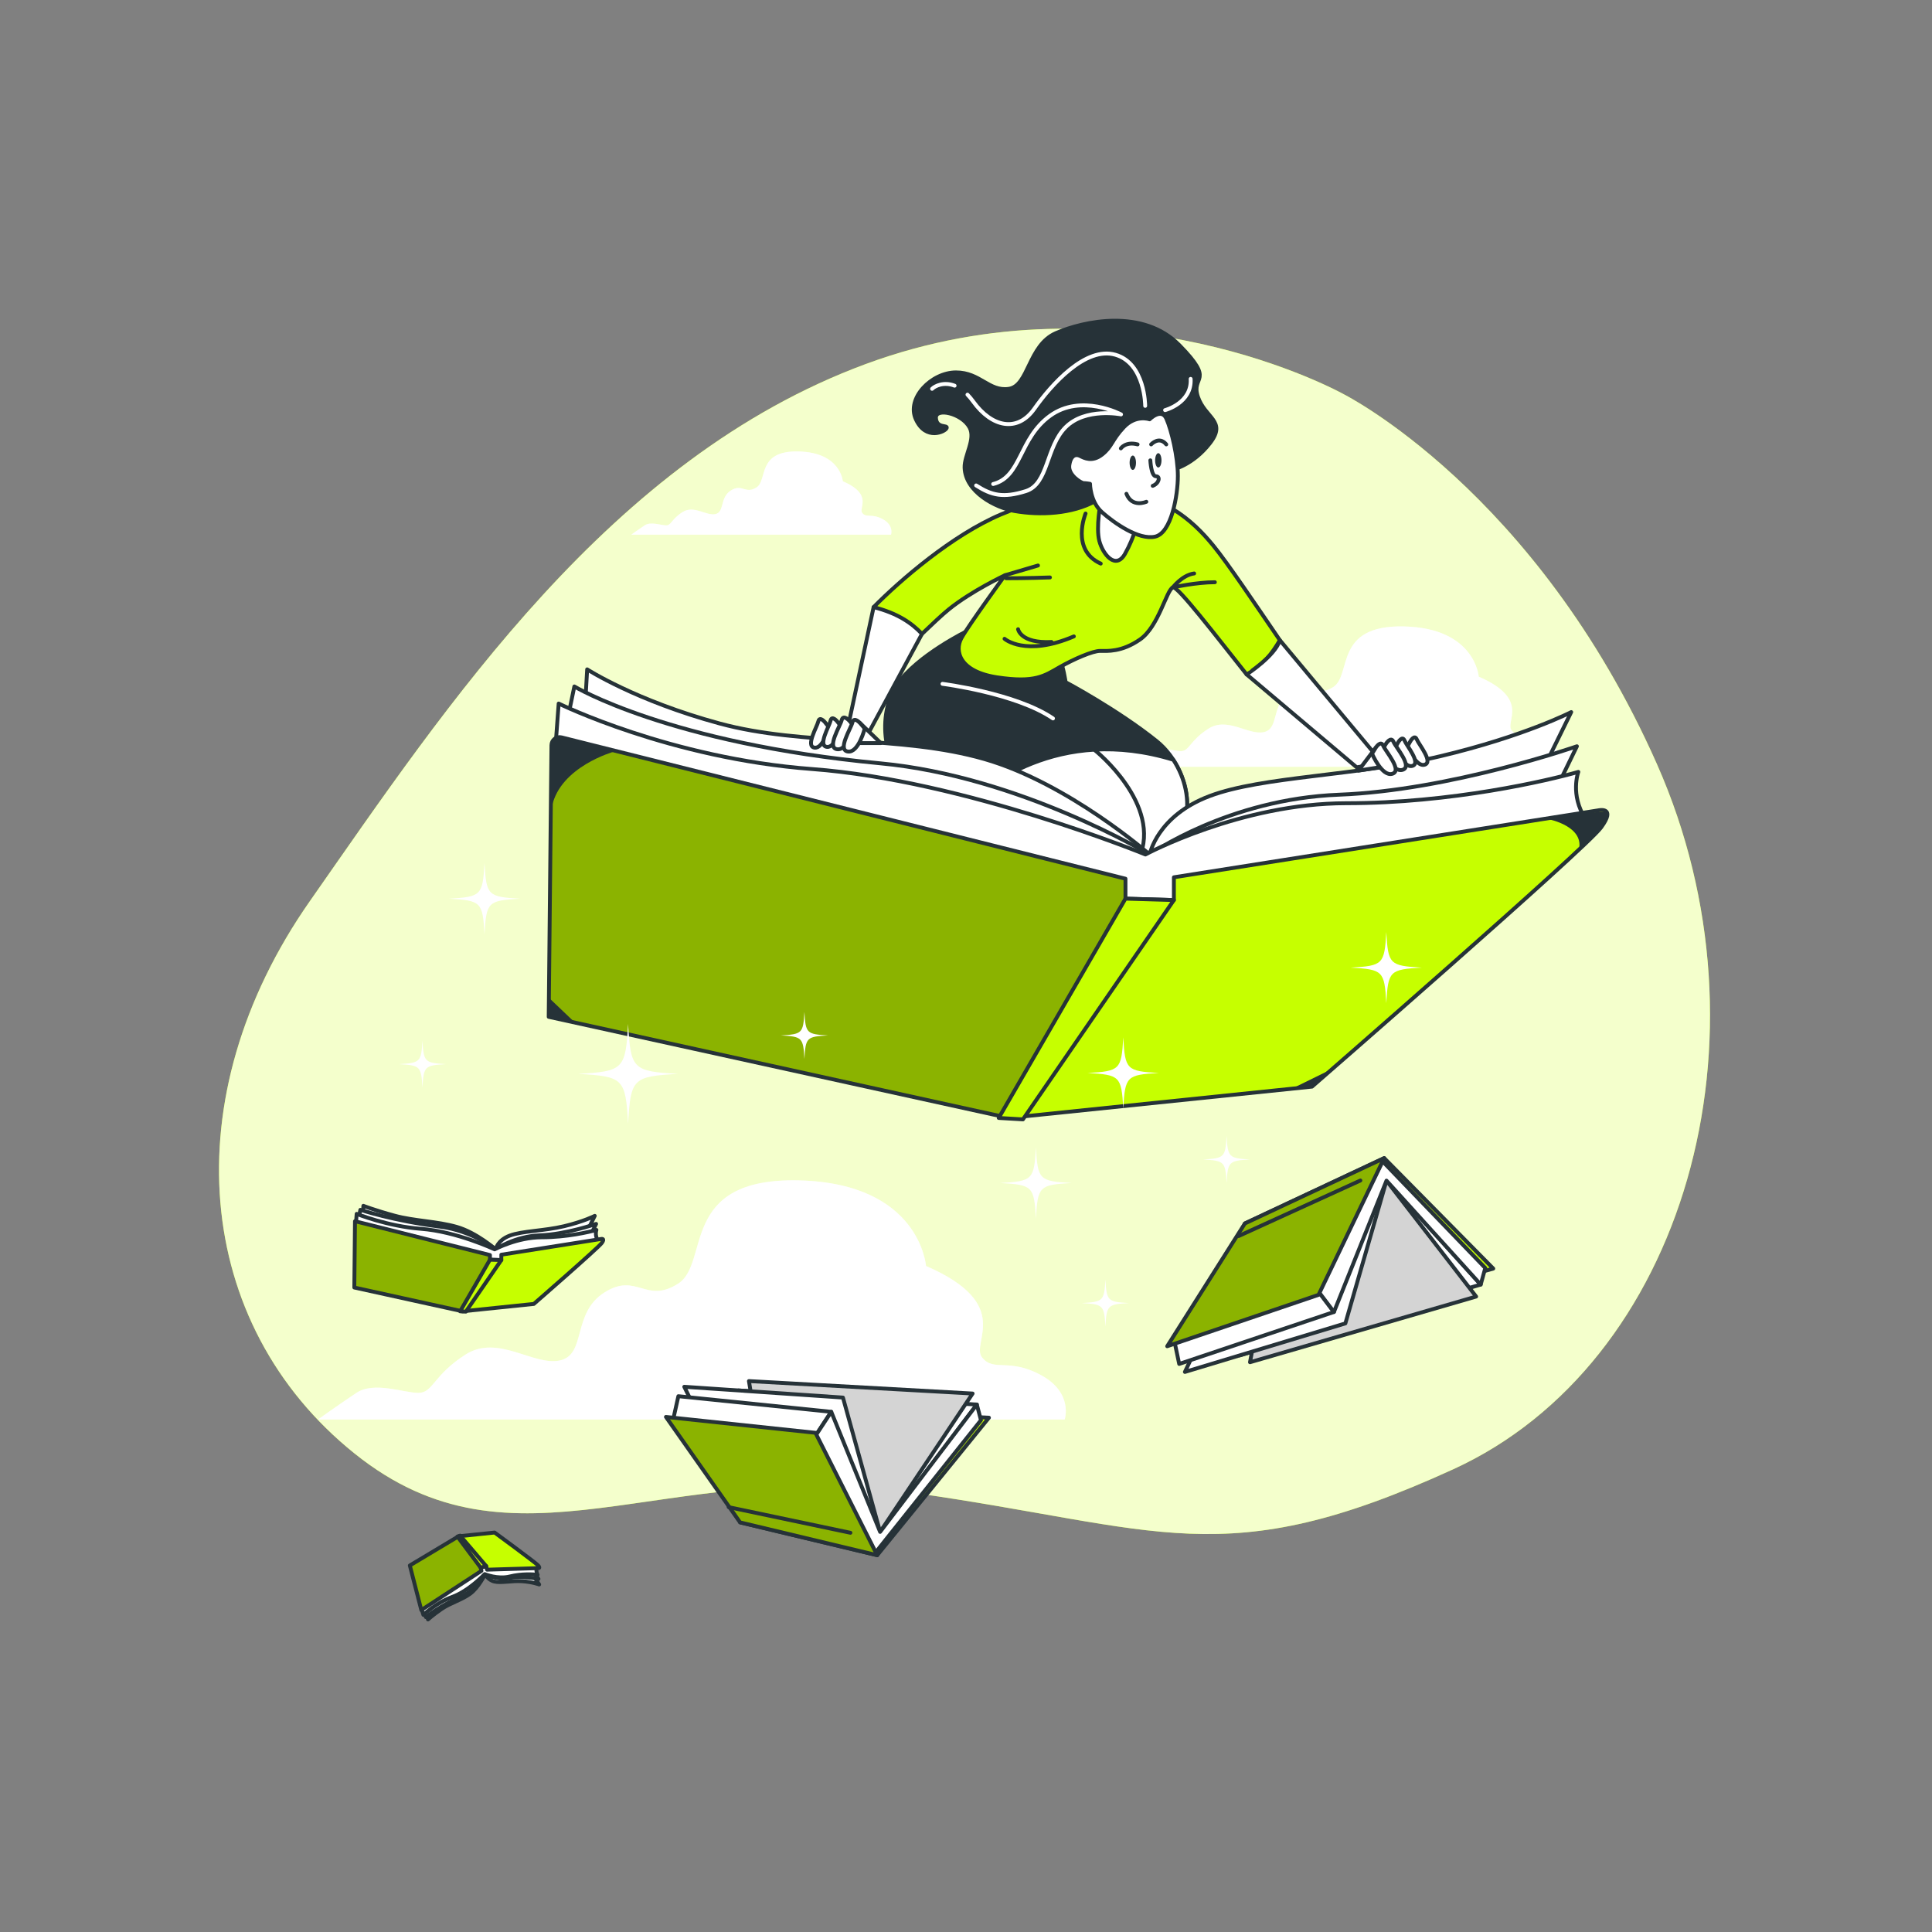 <?xml version="1.0" encoding="utf-8"?>
<!-- Generator: Adobe Illustrator 27.5.0, SVG Export Plug-In . SVG Version: 6.00 Build 0)  -->
<svg version="1.1" xmlns="http://www.w3.org/2000/svg" xmlns:xlink="http://www.w3.org/1999/xlink" x="0px" y="0px"
	 viewBox="0 0 500 500" style="enable-background:new 0 0 500 500;" xml:space="preserve">
<rect x="0" y="0" width="500" height="500" fill="#808080" stroke="none"/>
<g id="Background_Simple">
	<g>
		<path style="fill:#C6FF00;" d="M347.727,102.01c0,0-57.629-32.239-123.769-7.764S115.682,182.47,80.176,233.238
			C44.67,284.005,50.114,342.712,91.717,376.134c41.604,33.422,79.298,0.994,144.099,10.124
			c64.802,9.13,80.574,21.295,140.296-6.021c59.722-27.316,84.06-111.676,52.699-182.492
			C397.449,126.929,347.727,102.01,347.727,102.01z"/>
		<path style="opacity:0.8;fill:#FFFFFF;" d="M347.727,102.01c0,0-57.629-32.239-123.769-7.764S115.682,182.47,80.176,233.238
			C44.67,284.005,50.114,342.712,91.717,376.134c41.604,33.422,79.298,0.994,144.099,10.124
			c64.802,9.13,80.574,21.295,140.296-6.021c59.722-27.316,84.06-111.676,52.699-182.492
			C397.449,126.929,347.727,102.01,347.727,102.01z"/>
	</g>
</g>
<g id="Clouds">
	<g>
		<path style="fill:#FFFFFF;" d="M400.175,191.709c-4.931-2.689-7.172-0.448-8.965-2.689c-1.793-2.242,4.931-8.069-8.517-13.896
			c0,0-0.896-12.551-19.275-12.999c-18.378-0.448-13.447,12.551-18.378,15.689c-4.931,3.138-6.275-1.793-11.206,1.345
			c-4.931,3.137-2.69,9.413-6.724,10.31c-4.034,0.896-9.413-4.034-14.344-0.897c-4.931,3.138-4.931,5.827-7.172,5.827
			c-2.241,0-6.724-1.793-9.413,0c-2.69,1.793-5.827,4.034-5.827,4.034h113.408C403.761,198.433,405.106,194.399,400.175,191.709z"/>
		<path style="opacity:0.5;fill:#FFFFFF;" d="M400.175,191.709c-4.931-2.689-7.172-0.448-8.965-2.689
			c-1.793-2.242,4.931-8.069-8.517-13.896c0,0-0.896-12.551-19.275-12.999c-18.378-0.448-13.447,12.551-18.378,15.689
			c-4.931,3.138-6.275-1.793-11.206,1.345c-4.931,3.137-2.69,9.413-6.724,10.31c-4.034,0.896-9.413-4.034-14.344-0.897
			c-4.931,3.138-4.931,5.827-7.172,5.827c-2.241,0-6.724-1.793-9.413,0c-2.69,1.793-5.827,4.034-5.827,4.034h113.408
			C403.761,198.433,405.106,194.399,400.175,191.709z"/>
	</g>
	<g>
		<path style="fill:#FFFFFF;" d="M228.474,134.374c-2.923-1.594-4.251-0.266-5.313-1.594c-1.063-1.328,2.922-4.782-5.048-8.236
			c0,0-0.531-7.439-11.424-7.704c-10.892-0.266-7.97,7.439-10.892,9.299c-2.922,1.86-3.719-1.063-6.642,0.797
			c-2.923,1.86-1.594,5.579-3.985,6.111c-2.391,0.531-5.579-2.391-8.502-0.531s-2.922,3.454-4.251,3.454
			c-1.328,0-3.985-1.063-5.579,0c-1.594,1.063-3.454,2.391-3.454,2.391H230.6C230.6,138.359,231.396,135.968,228.474,134.374z"/>
		<path style="opacity:0.5;fill:#FFFFFF;" d="M228.474,134.374c-2.923-1.594-4.251-0.266-5.313-1.594
			c-1.063-1.328,2.922-4.782-5.048-8.236c0,0-0.531-7.439-11.424-7.704c-10.892-0.266-7.97,7.439-10.892,9.299
			c-2.922,1.86-3.719-1.063-6.642,0.797c-2.923,1.86-1.594,5.579-3.985,6.111c-2.391,0.531-5.579-2.391-8.502-0.531
			s-2.922,3.454-4.251,3.454c-1.328,0-3.985-1.063-5.579,0c-1.594,1.063-3.454,2.391-3.454,2.391H230.6
			C230.6,138.359,231.396,135.968,228.474,134.374z"/>
	</g>
	<g>
		<path style="fill:#FFFFFF;" d="M269.437,355.897c-8.402-4.582-12.22-0.764-15.276-4.582c-3.055-3.819,8.402-13.749-14.512-23.678
			c0,0-1.527-21.386-32.843-22.15c-31.315-0.763-22.913,21.387-31.315,26.733c-8.402,5.347-10.693-3.055-19.095,2.292
			c-8.402,5.346-4.583,16.039-11.456,17.567c-6.874,1.527-16.04-6.874-24.441-1.528s-8.402,9.929-12.221,9.929
			c-3.819,0-11.457-3.055-16.039,0c-4.583,3.056-9.929,6.874-9.929,6.874h193.239C275.548,367.354,277.839,360.479,269.437,355.897z
			"/>
		<path style="opacity:0.5;fill:#FFFFFF;" d="M269.437,355.897c-8.402-4.582-12.22-0.764-15.276-4.582
			c-3.055-3.819,8.402-13.749-14.512-23.678c0,0-1.527-21.386-32.843-22.15c-31.315-0.763-22.913,21.387-31.315,26.733
			c-8.402,5.347-10.693-3.055-19.095,2.292c-8.402,5.346-4.583,16.039-11.456,17.567c-6.874,1.527-16.04-6.874-24.441-1.528
			s-8.402,9.929-12.221,9.929c-3.819,0-11.457-3.055-16.039,0c-4.583,3.056-9.929,6.874-9.929,6.874h193.239
			C275.548,367.354,277.839,360.479,269.437,355.897z"/>
	</g>
</g>
<g id="Books">
	<g>
		<g>
			<path style="fill:#FFFFFF;stroke:#263238;stroke-linecap:round;stroke-linejoin:round;stroke-miterlimit:10;" d="M128.271,323.33
				c0,0-4.94-4.333-10.053-5.806c-5.113-1.473-10.98-1.518-16.093-2.905c-5.113-1.387-8.086-2.555-8.086-2.555l-0.26,4.593
				l34.319,9.273l23.486-6.5l2.34-4.766c0,0-2.86,1.473-7.973,2.687c-5.113,1.213-10.833,1.213-14.04,2.427
				C128.704,320.99,128.271,323.33,128.271,323.33z"/>
			<path style="fill:#FFFFFF;stroke:#263238;stroke-linecap:round;stroke-linejoin:round;stroke-miterlimit:10;" d="M93.259,313.104
				c0,0,8.715,2.876,20.556,4.343c8.472,1.05,14.456,5.883,14.456,5.883s4.767-3.38,11.526-3.64
				c6.76-0.26,14.473-2.947,14.473-2.947l-1.473,3.033l-25.219,4.94l-34.839-9.1L93.259,313.104z"/>
			<path style="fill:#FFFFFF;stroke:#263238;stroke-linecap:round;stroke-linejoin:round;stroke-miterlimit:10;" d="M92.305,314.144
				c0,0,7.963,3.223,16.607,3.869c9.273,0.693,19.098,5.317,19.098,5.317s5.807-3.12,12.22-3.12s12.306-1.387,14.126-1.907
				c0,0-0.52,1.387,0.433,2.86l-26.866,5.72l-35.792-10.4L92.305,314.144z"/>
			<g>
				<defs>
					<path id="XMLID_2_" d="M91.872,316.05l34.925,8.753v1.213l2.947,0.087v-1.387l25.826-4.073c0,0,1.127-0.26,0.173,1.04
						c-0.953,1.3-17.593,15.773-17.593,15.773l-18.459,1.907l-27.993-6.153L91.872,316.05z"/>
				</defs>
				<use xlink:href="#XMLID_2_"  style="overflow:visible;fill:#C6FF00;"/>
				<clipPath id="XMLID_00000158712274507988120460000001609447145748560517_">
					<use xlink:href="#XMLID_2_"  style="overflow:visible;"/>
				</clipPath>
				<polygon style="opacity:0.3;clip-path:url(#XMLID_00000158712274507988120460000001609447145748560517_);" points="
					126.798,326.017 126.798,324.803 91.872,316.05 91.699,333.21 119.691,339.363 120.191,339.311 127.581,326.039 				"/>
				
					<use xlink:href="#XMLID_2_"  style="overflow:visible;fill:none;stroke:#263238;stroke-linecap:round;stroke-linejoin:round;stroke-miterlimit:10;"/>
			</g>
			<polygon style="fill:#C6FF00;stroke:#263238;stroke-linecap:round;stroke-linejoin:round;stroke-miterlimit:10;" points="
				126.798,326.017 119.084,339.363 120.558,339.449 129.744,326.103 			"/>
		</g>
		<g>
			<path style="fill:#FFFFFF;stroke:#263238;stroke-linecap:round;stroke-linejoin:round;stroke-miterlimit:10;" d="
				M125.564,407.347c0,0-1.68,3.522-3.926,5.138s-5.1,2.36-7.36,3.918c-2.26,1.557-3.514,2.707-3.514,2.707l-0.9-3.064
				l15.178-10.429l12.549,1.52l1.943,2.928c0,0-1.643-0.645-4.341-0.84c-2.698-0.195-5.488,0.502-7.256,0.074
				C126.169,408.871,125.564,407.347,125.564,407.347z"/>
			<path style="fill:#FFFFFF;stroke:#263238;stroke-linecap:round;stroke-linejoin:round;stroke-miterlimit:10;" d="
				M110.209,418.503c0,0,3.767-2.999,9.295-5.431c3.956-1.74,6.061-5.726,6.061-5.726s2.894,1.698,6.234,1.05
				c3.341-0.648,7.555,0.223,7.555,0.223l-1.229-1.865l-13.132-0.258l-15.461,10.376L110.209,418.503z"/>
			<path style="fill:#FFFFFF;stroke:#263238;stroke-linecap:round;stroke-linejoin:round;stroke-miterlimit:10;" d="
				M109.569,417.919c0,0,3.342-3.142,7.449-4.63c4.406-1.597,8.42-5.91,8.42-5.91s3.357,1.396,6.485,0.615
				c3.128-0.781,6.235-0.564,7.211-0.435c0,0-0.487-0.871-0.27-1.98l-14.066-0.583l-15.707,11.368L109.569,417.919z"/>
			<g>
				<defs>
					<path id="XMLID_9_" d="M109.037,416.686l15.561-10.153l-0.204-0.818l1.423-0.417l0.233,0.935l13.282-0.4
						c0,0,0.593,0.038-0.09-0.722c-0.684-0.76-11.235-8.488-11.235-8.488l-9.324,0.963l-12.617,7.556L109.037,416.686z"/>
				</defs>
				<use xlink:href="#XMLID_9_"  style="overflow:visible;fill:#C6FF00;"/>
				<clipPath id="XMLID_00000023959276062187876630000011463909876141274001_">
					<use xlink:href="#XMLID_9_"  style="overflow:visible;"/>
				</clipPath>
				<polygon style="opacity:0.3;clip-path:url(#XMLID_00000023959276062187876630000011463909876141274001_);" points="
					124.394,405.716 124.598,406.533 109.037,416.686 106.064,405.142 118.681,397.586 118.934,397.56 124.772,405.605 				"/>
				
					<use xlink:href="#XMLID_9_"  style="overflow:visible;fill:none;stroke:#263238;stroke-linecap:round;stroke-linejoin:round;stroke-miterlimit:10;"/>
			</g>
			<polygon style="fill:#C6FF00;stroke:#263238;stroke-linecap:round;stroke-linejoin:round;stroke-miterlimit:10;" points="
				124.394,405.716 118.386,397.66 119.09,397.422 125.816,405.298 			"/>
		</g>
		<g>
			<polygon style="fill:#C6FF00;stroke:#263238;stroke-linecap:round;stroke-linejoin:round;stroke-miterlimit:10;" points="
				358.224,299.715 386.458,328.306 326.161,345.302 322.17,316.631 			"/>
			<g>
				<polygon style="fill:#FFFFFF;stroke:#263238;stroke-linecap:round;stroke-linejoin:round;stroke-miterlimit:10;" points="
					383.207,332.444 320.84,350.77 325.865,317.813 357.344,303.773 				"/>
			</g>
			<g>
				<defs>
					<polygon id="XMLID_5_" points="358.822,305.547 382.025,335.548 323.5,352.544 330.299,316.483 					"/>
				</defs>
				<use xlink:href="#XMLID_5_"  style="overflow:visible;fill:#FFFFFF;"/>
				<clipPath id="XMLID_00000039114080414344038500000008724263041214794680_">
					<use xlink:href="#XMLID_5_"  style="overflow:visible;"/>
				</clipPath>
				<polygon style="opacity:0.17;clip-path:url(#XMLID_00000039114080414344038500000008724263041214794680_);" points="
					358.822,305.547 382.025,335.548 323.5,352.544 330.299,316.483 				"/>
				
					<use xlink:href="#XMLID_5_"  style="overflow:visible;fill:none;stroke:#263238;stroke-linecap:round;stroke-linejoin:round;stroke-miterlimit:10;"/>
			</g>
			<polygon style="fill:#FFFFFF;stroke:#263238;stroke-linecap:round;stroke-linejoin:round;stroke-miterlimit:10;" points="
				358.822,305.547 348.181,342.494 306.652,355.056 322.614,321.065 			"/>
			<polygon style="fill:#FFFFFF;stroke:#263238;stroke-linecap:round;stroke-linejoin:round;stroke-miterlimit:10;" points="
				345.225,339.538 305.175,352.987 303.992,347.371 341.087,334.07 			"/>
			<polygon style="fill:#FFFFFF;stroke:#263238;stroke-linecap:round;stroke-linejoin:round;stroke-miterlimit:10;" points="
				357.787,300.522 384.389,328.159 383.207,332.444 358.822,305.547 345.225,339.538 341.087,334.07 			"/>
			<g>
				<g>
					<defs>
						<polygon id="XMLID_4_" points="358.224,299.715 341.235,335.105 302.071,348.405 322.17,316.631 						"/>
					</defs>
					<use xlink:href="#XMLID_4_"  style="overflow:visible;fill:#C6FF00;"/>
					<clipPath id="XMLID_00000140699887566914977270000015610989812659823770_">
						<use xlink:href="#XMLID_4_"  style="overflow:visible;"/>
					</clipPath>
					<polygon style="opacity:0.3;clip-path:url(#XMLID_00000140699887566914977270000015610989812659823770_);" points="
						358.224,299.715 341.235,335.105 302.071,348.405 322.17,316.631 					"/>
					
						<use xlink:href="#XMLID_4_"  style="overflow:visible;fill:none;stroke:#263238;stroke-linecap:round;stroke-linejoin:round;stroke-miterlimit:10;"/>
				</g>
				
					<line style="fill:none;stroke:#263238;stroke-linecap:round;stroke-linejoin:round;stroke-miterlimit:10;" x1="320.553" y1="319.886" x2="352.064" y2="305.513"/>
			</g>
		</g>
		<g>
			<g>
				<polygon style="fill:#C6FF00;stroke:#263238;stroke-linecap:round;stroke-linejoin:round;stroke-miterlimit:10;" points="
					227.018,402.484 255.936,366.9 196.278,364.099 191.529,393.991 				"/>
				<g>
					<polygon style="fill:#FFFFFF;stroke:#263238;stroke-linecap:round;stroke-linejoin:round;stroke-miterlimit:10;" points="
						252.806,363.497 191.121,359.845 195.244,391.918 226.25,398.596 					"/>
				</g>
				<g>
					<defs>
						<polygon id="XMLID_6_" points="227.771,396.454 251.711,360.645 193.821,357.422 199.629,392.205 						"/>
					</defs>
					<use xlink:href="#XMLID_6_"  style="overflow:visible;fill:#FFFFFF;"/>
					<clipPath id="XMLID_00000006699956694843150170000015161060930335432333_">
						<use xlink:href="#XMLID_6_"  style="overflow:visible;"/>
					</clipPath>
					<polygon style="opacity:0.17;clip-path:url(#XMLID_00000006699956694843150170000015161060930335432333_);" points="
						227.771,396.454 251.711,360.645 193.821,357.422 199.629,392.205 					"/>
					
						<use xlink:href="#XMLID_6_"  style="overflow:visible;fill:none;stroke:#263238;stroke-linecap:round;stroke-linejoin:round;stroke-miterlimit:10;"/>
				</g>
				<polygon style="fill:#FFFFFF;stroke:#263238;stroke-linecap:round;stroke-linejoin:round;stroke-miterlimit:10;" points="
					227.771,396.454 218.156,361.691 177.091,358.897 192.09,389.41 				"/>
				<polygon style="fill:#FFFFFF;stroke:#263238;stroke-linecap:round;stroke-linejoin:round;stroke-miterlimit:10;" points="
					215.13,365.378 175.562,361.337 174.232,367.288 210.857,371.883 				"/>
				<polygon style="fill:#FFFFFF;stroke:#263238;stroke-linecap:round;stroke-linejoin:round;stroke-miterlimit:10;" points="
					226.605,401.773 253.87,367.542 252.806,363.497 227.771,396.454 215.13,365.378 210.857,371.883 				"/>
				<g>
					<defs>
						<polygon id="XMLID_3_" points="227.018,402.484 211.033,370.804 172.345,366.701 191.529,393.991 						"/>
					</defs>
					<use xlink:href="#XMLID_3_"  style="overflow:visible;fill:#C6FF00;"/>
					<clipPath id="XMLID_00000023969391290998851380000002826033872476592050_">
						<use xlink:href="#XMLID_3_"  style="overflow:visible;"/>
					</clipPath>
					<polygon style="opacity:0.3;clip-path:url(#XMLID_00000023969391290998851380000002826033872476592050_);" points="
						227.018,402.484 211.033,370.804 172.345,366.701 191.529,393.991 					"/>
					
						<use xlink:href="#XMLID_3_"  style="overflow:visible;fill:none;stroke:#263238;stroke-linecap:round;stroke-linejoin:round;stroke-miterlimit:10;"/>
				</g>
			</g>
			
				<line style="fill:none;stroke:#263238;stroke-linecap:round;stroke-linejoin:round;stroke-miterlimit:10;" x1="188.579" y1="390.048" x2="220.09" y2="396.682"/>
		</g>
	</g>
</g>
<g id="Character">
	<g>
		<path style="fill:#263238;stroke:#263238;stroke-linecap:round;stroke-linejoin:round;stroke-miterlimit:10;" d="M250.466,163.225
			c0,0-13.099,6.331-18.338,13.972c-5.239,7.641-3.711,21.831,4.366,26.416c8.078,4.584,36.24,21.395,56.106,18.993
			c19.866-2.402,16.81-22.704,6.768-30.782c-10.042-8.078-23.578-15.282-23.578-15.282s-0.655-4.366-1.528-5.894
			C273.388,169.12,263.346,159.296,250.466,163.225z"/>
		<path style="fill:#FFFFFF;stroke:#263238;stroke-linecap:round;stroke-linejoin:round;stroke-miterlimit:10;" d="M303.651,196.627
			c-29.739-9.098-49.327,7.194-55.476,13.435c12.307,6.388,30.422,14.237,44.424,12.544
			C309.225,220.596,309.792,206.054,303.651,196.627z"/>
		<path style="fill:none;stroke:#263238;stroke-linecap:round;stroke-linejoin:round;stroke-miterlimit:10;" d="M283.431,194.225
			c0,0,17.465,13.972,11.352,27.944"/>
		<g>
			<path style="fill:#FFFFFF;stroke:#263238;stroke-linecap:round;stroke-linejoin:round;stroke-miterlimit:10;" d="
				M226.088,157.126l-6.987,32.65h5.632l13.873-25.722C238.606,164.054,235.891,155.804,226.088,157.126z"/>
			<path style="fill:#C6FF00;stroke:#263238;stroke-linecap:round;stroke-linejoin:round;stroke-miterlimit:10;" d="
				M314.073,141.289c-5.729-7.023-13.307-13.492-27.169-14.601c0,0-11.828-0.37-27.908,6.469
				c-12.566,5.344-26.035,17.009-32.909,23.969c6.187,1.572,9.863,4.107,12.518,6.928c2.746-2.612,5.132-4.881,6.898-6.316
				c5.914-4.805,14.601-8.871,14.601-8.871s-9.426,12.937-11.274,16.264s-0.555,8.686,9.241,10.165
				c9.795,1.479,12.198-0.37,16.079-2.588c3.881-2.218,8.686-4.251,10.535-4.251c1.848,0,5.545,0.37,10.35-2.957
				c4.805-3.327,6.838-12.753,8.502-13.492c1.146-0.509,11.229,12.653,19.089,22.529c0.227-0.116,0.445-0.226,0.687-0.35
				c3.413-1.752,6.088-5.346,7.913-8.506C324.873,156.384,317.775,145.827,314.073,141.289z"/>
			<path style="fill:none;stroke:#263238;stroke-linecap:round;stroke-linejoin:round;stroke-miterlimit:10;" d="M280.943,132.902
				c0,0-3.927,9.424,3.927,12.958"/>
			<g>
				
					<line style="fill:none;stroke:#263238;stroke-linecap:round;stroke-linejoin:round;stroke-miterlimit:10;" x1="260.106" y1="148.866" x2="268.634" y2="146.35"/>
				<path style="fill:none;stroke:#263238;stroke-linecap:round;stroke-linejoin:round;stroke-miterlimit:10;" d="M259.974,165.319
					c0,0,5.361,4.742,17.938-0.619"/>
				<path style="fill:none;stroke:#263238;stroke-linecap:round;stroke-linejoin:round;stroke-miterlimit:10;" d="M309.046,148.412
					c-3.093,0.412-5.507,3.596-5.507,3.596s6.126-1.328,10.868-1.328"/>
				<path style="fill:none;stroke:#263238;stroke-linecap:round;stroke-linejoin:round;stroke-miterlimit:10;" d="M260.387,149.649
					c0,0,5.773,0,11.34-0.206"/>
				<path style="fill:none;stroke:#263238;stroke-linecap:round;stroke-linejoin:round;stroke-miterlimit:10;" d="M263.479,162.844
					c0,0,0.619,3.711,8.66,3.299"/>
			</g>
		</g>
		<path style="fill:#FFFFFF;stroke:#263238;stroke-linecap:round;stroke-linejoin:round;stroke-miterlimit:10;" d="M284.871,129.83
			c0,0-1.294,6.654-0.37,10.165c0.924,3.512,4.251,7.578,6.654,3.327c2.403-4.251,3.696-9.056,3.696-11.274
			S286.535,125.579,284.871,129.83z"/>
		<g>
			<path style="fill:#263238;stroke:#263238;stroke-linecap:round;stroke-linejoin:round;stroke-miterlimit:10;" d="
				M303.538,121.513c0,0,5.175-1.109,9.611-6.838c4.436-5.729-1.294-6.469-3.142-12.013s4.666-3.697-4.76-13.308
				c-9.426-9.611-24.766-6.284-31.974-3.142s-7.023,13.677-12.198,14.416c-5.175,0.739-7.393-4.251-13.677-4.251
				c-6.284,0-12.937,6.653-10.35,12.198c2.587,5.545,7.578,3.142,7.947,2.218c0.37-0.924-2.587,0.185-2.772-2.588
				c-0.185-2.772,6.651-1.294,8.685,2.401c1.652,3.001-1.375,7.265-1.275,10.412c0.201,6.325,7.947,10.363,12.912,11.232
				c6.71,1.174,14.873,0.763,20.959-2.574c7.462-4.092,3.954-12.598,9.499-14.816c5.545-2.218,8.317,1.109,8.317,1.109
				L303.538,121.513z"/>
			<g>
				<path style="fill:none;stroke:#FFFFFF;stroke-linecap:round;stroke-linejoin:round;stroke-miterlimit:10;" d="M247.05,99.816
					c-2.827-1.096-5.111,0.092-5.83,0.812"/>
				<path style="fill:none;stroke:#FFFFFF;stroke-linecap:round;stroke-linejoin:round;stroke-miterlimit:10;" d="M296.374,105.04
					c0,0,0-11.031-7.722-13.237c-7.722-2.206-16.546,7.722-20.959,13.973c-4.412,6.251-11.031,4.78-15.811-1.839
					c-0.501-0.693-1.002-1.29-1.498-1.801"/>
				<path style="fill:none;stroke:#FFFFFF;stroke-linecap:round;stroke-linejoin:round;stroke-miterlimit:10;" d="M252.618,125.631
					c4.045,2.574,6.986,3.309,12.869,1.471c5.883-1.839,5.148-11.399,10.296-16.546c5.148-5.148,14.34-3.309,14.34-3.309
					s-10.296-5.516-18.385,0.368c-8.089,5.883-7.354,15.811-14.708,17.649"/>
				<path style="fill:none;stroke:#FFFFFF;stroke-linecap:round;stroke-linejoin:round;stroke-miterlimit:10;" d="M301.522,106.143
					c0,0,6.986-1.839,6.618-8.089"/>
			</g>
		</g>
		<path style="fill:none;stroke:#FFFFFF;stroke-linecap:round;stroke-linejoin:round;stroke-miterlimit:10;" d="M243.916,176.979
			c0,0,18.993,2.401,28.599,8.951"/>
		<g>
			<path style="fill:#FFFFFF;stroke:#263238;stroke-linecap:round;stroke-linejoin:round;stroke-miterlimit:10;" d="
				M297.512,108.522c0,0-3.512-1.294-6.654,2.033c-3.142,3.327-3.03,5.043-5.618,7.076c-2.587,2.033-4.62,0.924-5.729,0.37
				c-1.109-0.555-2.403-0.185-2.772,2.403c-0.37,2.587,3.142,4.62,3.696,4.62c0.554,0,1.663,0.185,1.663,0.185s0,4.62,3.142,7.393
				c3.142,2.772,9.426,7.208,13.677,6.284c4.251-0.924,5.914-10.719,5.914-15.71c0-4.99-1.663-11.828-2.957-14.785
				C300.581,105.434,297.512,108.522,297.512,108.522z"/>
			<g>
				<path style="fill:#263238;" d="M293.994,119.753c0,1.025-0.369,1.856-0.825,1.856c-0.456,0-0.825-0.831-0.825-1.856
					c0-1.025,0.369-1.856,0.825-1.856C293.625,117.897,293.994,118.728,293.994,119.753z"/>
				<path style="fill:#263238;" d="M300.592,119.134c0,1.025-0.369,1.856-0.825,1.856c-0.456,0-0.825-0.831-0.825-1.856
					c0-1.025,0.369-1.856,0.825-1.856C300.223,117.279,300.592,118.109,300.592,119.134z"/>
				<path style="fill:none;stroke:#263238;stroke-linecap:round;stroke-linejoin:round;stroke-miterlimit:10;" d="M290.077,116.041
					c0,0,1.237-1.856,4.33-1.031"/>
				<path style="fill:none;stroke:#263238;stroke-linecap:round;stroke-linejoin:round;stroke-miterlimit:10;" d="M297.912,115.011
					c0,0,2.062-2.268,3.918,0"/>
				<path style="fill:none;stroke:#263238;stroke-linecap:round;stroke-linejoin:round;stroke-miterlimit:10;" d="M297.706,119.134
					c0,0,0.206,4.124,1.443,4.124c1.237,0,0.825,1.856-0.825,2.474"/>
				<path style="fill:none;stroke:#263238;stroke-linecap:round;stroke-linejoin:round;stroke-miterlimit:10;" d="M296.675,129.856
					c0,0-3.711,1.649-5.155-2.062"/>
			</g>
		</g>
		<g>
			<g>
				<path style="fill:#FFFFFF;stroke:#263238;stroke-linecap:round;stroke-linejoin:round;stroke-miterlimit:10;" d="
					M297.537,221.143c0,0-21.008-18.428-42.752-24.693c-21.745-6.265-46.807-3.317-68.551-9.214
					c-21.745-5.897-34.276-14.005-34.276-14.005l-1.106,19.533L296.8,232.2l99.878-27.642l9.951-20.27
					c0,0-12.162,6.265-33.907,11.425c-21.745,5.16-46.069,5.16-59.706,10.319C299.379,211.192,297.537,221.143,297.537,221.143z"/>
				<path style="fill:#FFFFFF;stroke:#263238;stroke-linecap:round;stroke-linejoin:round;stroke-miterlimit:10;" d="
					M148.641,177.654c0,0,24.325,14.742,79.239,19.902c36.147,3.396,69.657,23.588,69.657,23.588s20.27-14.374,49.018-15.479
					c28.747-1.106,61.549-12.531,61.549-12.531l-6.265,12.899l-107.25,21.008l-148.159-38.698L148.641,177.654z"/>
				<path style="fill:#FFFFFF;stroke:#263238;stroke-linecap:round;stroke-linejoin:round;stroke-miterlimit:10;" d="
					M144.586,182.076c0,0,28.842,14.205,65.603,16.954c39.435,2.948,86.242,22.113,86.242,22.113s24.693-13.268,51.966-13.268
					c27.273,0,52.335-5.897,60.074-8.108c0,0-2.211,5.897,1.843,12.162l-114.252,24.325l-152.213-44.227L144.586,182.076z"/>
				<g>
					<defs>
						<path id="XMLID_1_" d="M145.327,190.832l145.944,36.576v5.16l12.531,0.369v-5.897l109.829-17.322c0,0,4.791-1.106,0.737,4.423
							c-4.054,5.528-74.817,67.077-74.817,67.077l-78.502,8.108l-119.043-26.167l0.71-70.311
							C142.73,191.49,144.01,190.502,145.327,190.832z"/>
					</defs>
					<use xlink:href="#XMLID_1_"  style="overflow:visible;fill:#C6FF00;"/>
					<clipPath id="XMLID_00000142159421465279526920000018225758907953207208_">
						<use xlink:href="#XMLID_1_"  style="overflow:visible;"/>
					</clipPath>
					<polygon style="opacity:0.3;clip-path:url(#XMLID_00000142159421465279526920000018225758907953207208_);" points="
						291.271,232.568 291.271,227.409 142.744,190.184 142.007,263.159 261.05,289.326 263.175,289.106 294.601,232.666 					"/>
					
						<use xlink:href="#XMLID_1_"  style="overflow:visible;fill:none;stroke:#263238;stroke-linecap:round;stroke-linejoin:round;stroke-miterlimit:10;"/>
				</g>
				<polygon style="fill:#C6FF00;stroke:#263238;stroke-linecap:round;stroke-linejoin:round;stroke-miterlimit:10;" points="
					291.271,232.568 258.47,289.326 264.735,289.694 303.802,232.937 				"/>
			</g>
			<g>
				<path style="fill:#263238;" d="M400.744,212.015c0,0,9.788,1.835,7.749,8.361l5.875-6.235c0,0,2.689-3.349,1.466-3.961
					C414.611,209.568,400.744,212.015,400.744,212.015z"/>
				<path style="fill:#263238;" d="M158.857,194.538c0,0-13.844,3.836-16.013,14.178l-0.127-15.868c0,0,0.423-2.385,2.611-2.016
					C147.514,191.202,158.857,194.538,158.857,194.538z"/>
				<polygon style="fill:#263238;" points="142.143,258.304 149.097,264.927 142.007,263.159 				"/>
				<polygon style="fill:#263238;" points="334.539,281.65 343.977,277.014 339.01,281.319 				"/>
			</g>
		</g>
		<path style="fill:#FFFFFF;stroke:#263238;stroke-linecap:round;stroke-linejoin:round;stroke-miterlimit:10;" d="M331.227,165.68
			l26.561,31.839l-6.688,1.056l-28.474-24.038C322.627,174.537,330.01,169.745,331.227,165.68z"/>
		<g>
			<g>
				<path style="fill:#FFFFFF;stroke:#263238;stroke-linecap:round;stroke-linejoin:round;stroke-miterlimit:10;" d="
					M213.455,186.864c0,0-1.339-1.61-1.673-0.179c-0.335,1.432-3.347,6.442-1.004,6.8c2.343,0.358,3.682-5.368,3.682-5.368
					L213.455,186.864z"/>
				<path style="fill:#FFFFFF;stroke:#263238;stroke-linecap:round;stroke-linejoin:round;stroke-miterlimit:10;" d="
					M216.632,186.666c0,0-1.339-1.61-1.673-0.179c-0.335,1.432-3.347,6.442-1.004,6.8c2.343,0.358,3.682-5.368,3.682-5.368
					L216.632,186.666z"/>
				<path style="fill:#FFFFFF;stroke:#263238;stroke-linecap:round;stroke-linejoin:round;stroke-miterlimit:10;" d="
					M219.82,186.552c0,0-1.588-1.787-1.986-0.199c-0.397,1.588-3.971,7.148-1.191,7.545c2.78,0.397,4.368-5.956,4.368-5.956
					L219.82,186.552z"/>
				<polygon style="fill:#FFFFFF;stroke:#263238;stroke-linecap:round;stroke-linejoin:round;stroke-miterlimit:10;" points="
					222.6,187.148 227.96,192.31 221.607,192.31 				"/>
				<path style="fill:#FFFFFF;stroke:#263238;stroke-linecap:round;stroke-linejoin:round;stroke-miterlimit:10;" d="M222.6,187.148
					c0,0-1.588-1.787-1.986-0.199c-0.397,1.588-3.971,7.148-1.191,7.545c2.78,0.397,4.368-5.957,4.368-5.957L222.6,187.148z"/>
			</g>
			<g>
				<path style="fill:#FFFFFF;stroke:#263238;stroke-linecap:round;stroke-linejoin:round;stroke-miterlimit:10;" d="
					M365.032,191.781c0,0,1.069-1.801,1.625-0.439c0.555,1.361,4.317,5.836,2.059,6.557s-4.479-4.723-4.479-4.723L365.032,191.781z"
					/>
				<path style="fill:#FFFFFF;stroke:#263238;stroke-linecap:round;stroke-linejoin:round;stroke-miterlimit:10;" d="
					M361.863,192.084c0,0,1.069-1.801,1.625-0.439c0.555,1.361,4.317,5.836,2.059,6.558c-2.258,0.721-4.479-4.723-4.479-4.723
					L361.863,192.084z"/>
				<path style="fill:#FFFFFF;stroke:#263238;stroke-linecap:round;stroke-linejoin:round;stroke-miterlimit:10;" d="
					M358.697,192.472c0,0,1.288-2.014,1.93-0.508c0.642,1.506,5.044,6.436,2.361,7.264c-2.683,0.829-5.249-5.197-5.249-5.197
					L358.697,192.472z"/>
				<polygon style="fill:#FFFFFF;stroke:#263238;stroke-linecap:round;stroke-linejoin:round;stroke-miterlimit:10;" points="
					356.045,193.497 351.562,199.437 357.836,198.439 				"/>
				<path style="fill:#FFFFFF;stroke:#263238;stroke-linecap:round;stroke-linejoin:round;stroke-miterlimit:10;" d="
					M356.045,193.497c0,0,1.288-2.014,1.93-0.508c0.642,1.506,5.044,6.436,2.361,7.264c-2.683,0.829-5.249-5.197-5.249-5.197
					L356.045,193.497z"/>
			</g>
		</g>
	</g>
</g>
<g id="Sparkles">
	<g>
		<path style="fill:#FFFFFF;" d="M175.479,277.919c-11.726-0.663-12.264-1.201-12.927-12.927
			c-0.663,11.726-1.201,12.264-12.927,12.927c11.726,0.663,12.264,1.201,12.927,12.927
			C163.215,279.12,163.753,278.582,175.479,277.919z"/>
		<path style="fill:#FFFFFF;" d="M134.6,232.58c-8.355-0.472-8.738-0.856-9.211-9.211c-0.473,8.355-0.856,8.738-9.211,9.211
			c8.355,0.473,8.738,0.856,9.211,9.211C125.862,233.436,126.245,233.053,134.6,232.58z"/>
		<path style="fill:#FFFFFF;" d="M367.982,250.418c-8.355-0.473-8.738-0.856-9.211-9.211c-0.473,8.355-0.856,8.738-9.211,9.211
			c8.355,0.472,8.738,0.856,9.211,9.211C359.244,251.274,359.627,250.891,367.982,250.418z"/>
		<path style="fill:#FFFFFF;" d="M277.305,306.162c-8.355-0.473-8.738-0.856-9.211-9.211c-0.473,8.355-0.856,8.738-9.211,9.211
			c8.355,0.473,8.738,0.856,9.211,9.211C268.567,307.018,268.95,306.635,277.305,306.162z"/>
		<path style="fill:#FFFFFF;" d="M299.911,277.687c-8.355-0.473-8.738-0.856-9.211-9.211c-0.473,8.355-0.856,8.738-9.211,9.211
			c8.355,0.473,8.738,0.856,9.211,9.211C291.173,278.542,291.556,278.159,299.911,277.687z"/>
		<path style="fill:#FFFFFF;" d="M292.17,337.233c-5.526-0.313-5.779-0.566-6.092-6.092c-0.313,5.526-0.566,5.779-6.092,6.092
			c5.526,0.313,5.779,0.566,6.092,6.092C286.391,337.799,286.644,337.546,292.17,337.233z"/>
		<path style="fill:#FFFFFF;" d="M323.532,300.07c-5.526-0.313-5.779-0.566-6.092-6.092c-0.313,5.526-0.566,5.779-6.092,6.092
			c5.526,0.313,5.779,0.566,6.092,6.092C317.753,300.636,318.006,300.383,323.532,300.07z"/>
		<path style="fill:#FFFFFF;" d="M214.274,267.965c-5.526-0.313-5.779-0.566-6.092-6.092c-0.313,5.526-0.566,5.779-6.092,6.092
			c5.526,0.313,5.779,0.566,6.092,6.092C208.495,268.53,208.748,268.277,214.274,267.965z"/>
		<path style="fill:#FFFFFF;" d="M115.421,275.397c-5.526-0.313-5.779-0.566-6.092-6.092c-0.313,5.526-0.566,5.779-6.092,6.092
			c5.526,0.313,5.779,0.566,6.092,6.092C109.642,275.963,109.895,275.71,115.421,275.397z"/>
	</g>
</g>
</svg>
